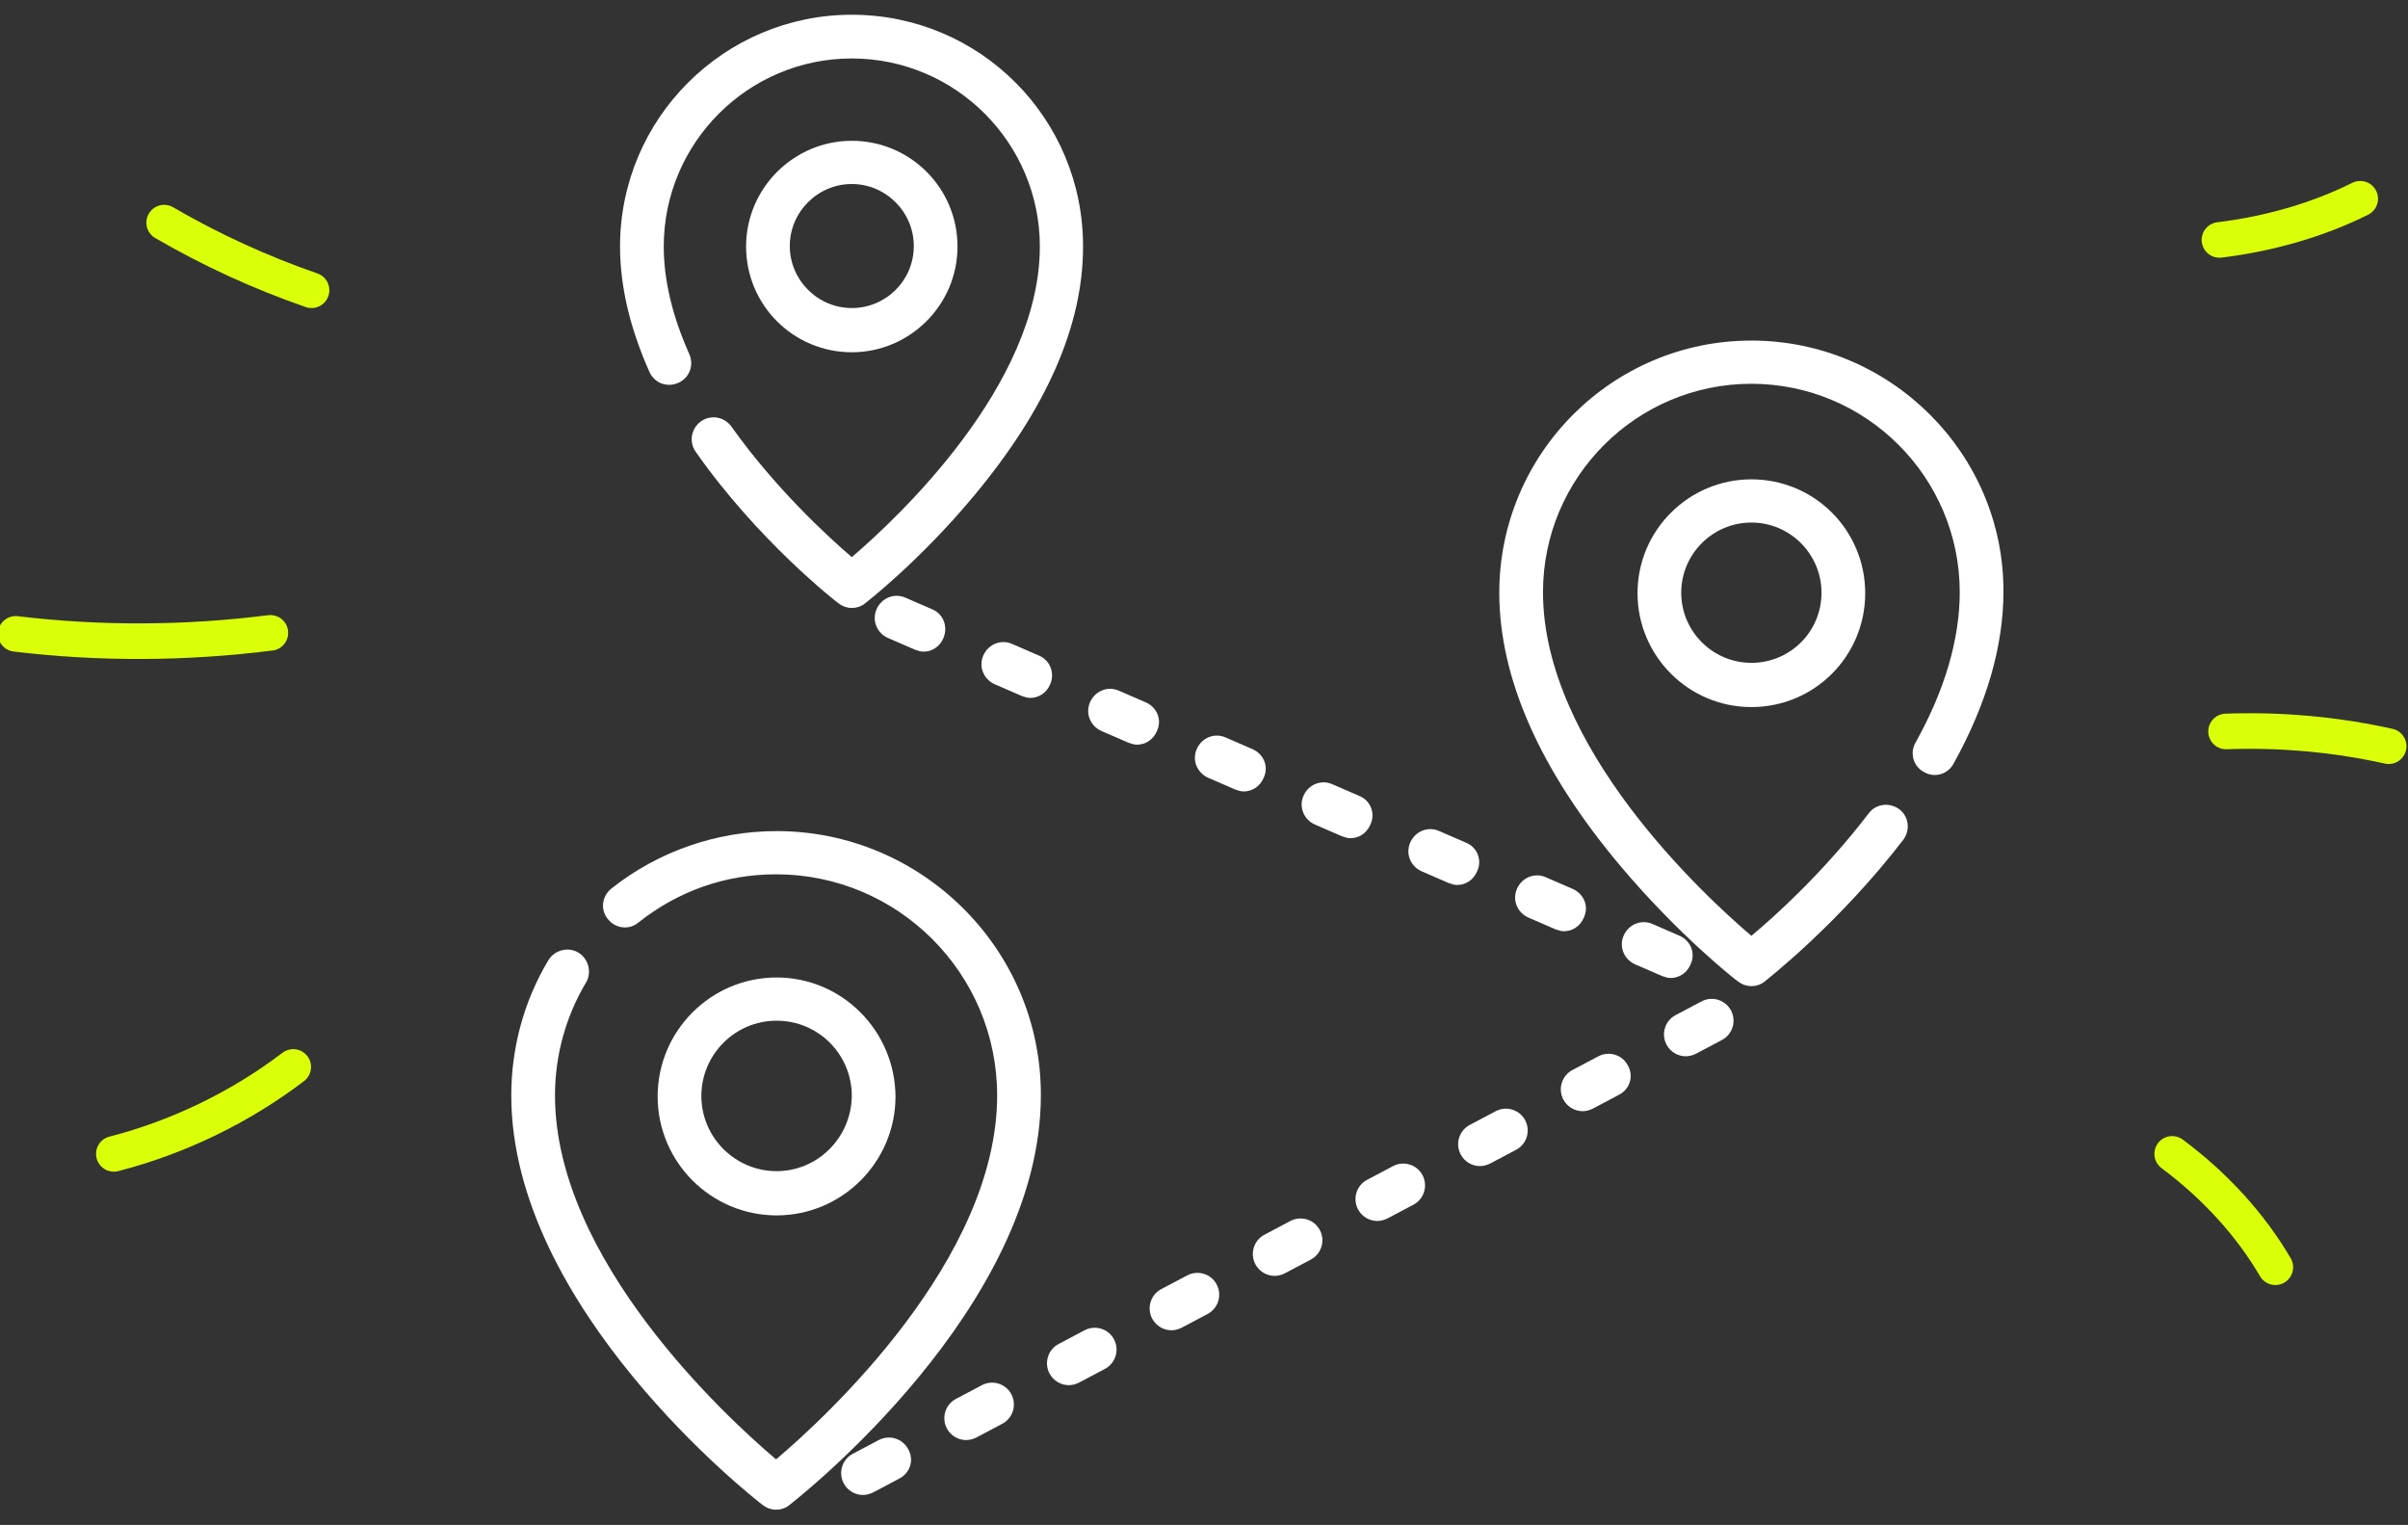 <?xml version="1.0" encoding="utf-8"?>
<!-- Generator: Adobe Illustrator 23.0.1, SVG Export Plug-In . SVG Version: 6.00 Build 0)  -->
<svg version="1.1" id="Layer_1" xmlns="http://www.w3.org/2000/svg" xmlns:xlink="http://www.w3.org/1999/xlink" x="0px" y="0px"
	 viewBox="0 0 473.8 300" style="enable-background:new 0 0 473.8 300;" xml:space="preserve">
<rect x="0" y="0" width="473.8" height="300" fill="#333333" stroke="none"/>
<style type="text/css">
	.st0{fill:#FFFFFF;}
	.st1{fill:none;stroke:#DBFF08;stroke-width:7;stroke-linecap:round;stroke-miterlimit:10;}
</style>
<g>
	<g>
		<path class="st0" d="M152.8,163.5c-11.8,0-23.3,4-32.5,11.3c-1.9,1.5-2.2,4.2-0.7,6c1.5,1.9,4.2,2.2,6,0.7
			c7.8-6.2,17.1-9.5,27.1-9.5c24,0,43.5,19.5,43.5,43.5c0,32.3-33.7,63.3-43.5,71.6c-9.8-8.3-43.5-39.3-43.5-71.6
			c0-7.8,2.1-15.5,6.1-22.2c1.2-2,0.5-4.7-1.5-5.9s-4.7-0.5-5.9,1.5c-4.8,8-7.3,17.2-7.3,26.6c0,41.8,47.4,79,49.5,80.6
			c0.8,0.6,1.7,0.9,2.6,0.9s1.9-0.3,2.6-0.9c2-1.6,49.5-38.8,49.5-80.6C204.9,186.9,181.5,163.5,152.8,163.5z"/>
	</g>
</g>
<g>
	<g>
		<path class="st0" d="M152.8,192.3c-12.9,0-23.4,10.5-23.4,23.4c0,12.9,10.5,23.4,23.4,23.4c12.9,0,23.4-10.5,23.4-23.4
			C176.1,202.8,165.7,192.3,152.8,192.3z M152.8,230.4c-8.1,0-14.8-6.6-14.8-14.8c0-8.1,6.6-14.8,14.8-14.8s14.8,6.6,14.8,14.8
			C167.5,223.8,160.9,230.4,152.8,230.4z"/>
	</g>
</g>
<g>
	<g>
		<path class="st0" d="M344.6,67c-27.4,0-49.6,22.3-49.6,49.6c0,16.8,8,34.9,23.7,53.6c11.5,13.7,22.8,22.6,23.3,22.9
			c0.8,0.6,1.7,0.9,2.6,0.9c0.9,0,1.9-0.3,2.6-0.9c0.6-0.5,14.6-11.4,27.3-27.9c1.4-1.9,1.1-4.6-0.8-6c-1.9-1.4-4.6-1.1-6,0.8
			c-8.8,11.5-18.5,20.3-23.1,24.1c-9.4-8-41-37.2-41-67.6c0-22.6,18.4-41,41-41c22.6,0,41,18.4,41,41c0,9.2-2.9,19.2-8.7,29.6
			c-1.2,2.1-0.4,4.7,1.7,5.8c2.1,1.2,4.7,0.4,5.8-1.7c6.5-11.7,9.8-23.1,9.8-33.8C394.3,89.3,372,67,344.6,67z"/>
	</g>
</g>
<g>
	<g>
		<path class="st0" d="M344.6,94.3c-12.3,0-22.4,10-22.4,22.4c0,12.3,10,22.4,22.4,22.4s22.4-10,22.4-22.4S357,94.3,344.6,94.3z
			 M344.6,130.4c-7.6,0-13.8-6.2-13.8-13.8c0-7.6,6.2-13.8,13.8-13.8c7.6,0,13.8,6.2,13.8,13.8C358.4,124.3,352.2,130.4,344.6,130.4
			z"/>
	</g>
</g>
<g>
	<g>
		<path class="st0" d="M167.6,27.7c-11.4,0-20.8,9.3-20.8,20.8s9.3,20.8,20.8,20.8c11.4,0,20.8-9.3,20.8-20.8S179.1,27.7,167.6,27.7
			z M167.6,60.6c-6.7,0-12.2-5.5-12.2-12.2s5.5-12.2,12.2-12.2c6.7,0,12.2,5.5,12.2,12.2C179.8,55.2,174.3,60.6,167.6,60.6z"/>
	</g>
</g>
<g>
	<g>
		<path class="st0" d="M167.6,2.9c-25.1,0-45.6,20.4-45.6,45.6c0,7.9,2,16.2,5.8,24.7c1,2.2,3.5,3.1,5.7,2.1c2.2-1,3.1-3.5,2.1-5.7
			c-3.3-7.4-5-14.5-5-21.1c0-20.4,16.6-37,37-37s37,16.6,37,37c0,27.3-28.1,53.5-37,61.1c-4.8-4.1-15.1-13.6-23.7-25.7
			c-1.4-1.9-4-2.4-6-1c-1.9,1.4-2.4,4-1,6c12.2,17.4,27.4,29.3,28.1,29.8c0.8,0.6,1.7,0.9,2.6,0.9s1.9-0.3,2.6-0.9
			c0.4-0.3,10.8-8.4,21.3-21c14.4-17.2,21.6-33.7,21.6-49.1C213.2,23.3,192.8,2.9,167.6,2.9z"/>
	</g>
</g>
<g>
	<g>
		<path class="st0" d="M225.5,138.2l-5.3-2.3c-2.2-1-4.7,0-5.7,2.2c-1,2.2,0,4.7,2.2,5.7l5.3,2.3c0.6,0.2,1.1,0.4,1.7,0.4
			c1.7,0,3.2-1,3.9-2.6C228.7,141.7,227.7,139.2,225.5,138.2z"/>
	</g>
</g>
<g>
	<g>
		<path class="st0" d="M309.5,174.9l-5.3-2.3c-2.2-1-4.7,0-5.7,2.2c-1,2.2,0,4.7,2.2,5.7l5.3,2.3c0.6,0.2,1.1,0.4,1.7,0.4
			c1.7,0,3.2-1,3.9-2.6C312.7,178.4,311.7,175.9,309.5,174.9z"/>
	</g>
</g>
<g>
	<g>
		<path class="st0" d="M204.5,129l-5.3-2.3c-2.2-1-4.7,0-5.7,2.2c-1,2.2,0,4.7,2.2,5.7l5.3,2.3c0.6,0.2,1.1,0.4,1.7,0.4
			c1.7,0,3.2-1,3.9-2.6C207.6,132.5,206.7,130,204.5,129z"/>
	</g>
</g>
<g>
	<g>
		<path class="st0" d="M183.5,119.9l-5.3-2.3c-2.2-1-4.7,0-5.7,2.2c-1,2.2,0,4.7,2.2,5.7l5.3,2.3c0.6,0.2,1.1,0.4,1.7,0.4
			c1.7,0,3.2-1,3.9-2.6C186.6,123.3,185.6,120.8,183.5,119.9z"/>
	</g>
</g>
<g>
	<g>
		<path class="st0" d="M330.5,184.1l-5.3-2.3c-2.2-1-4.7,0-5.7,2.2s0,4.7,2.2,5.7l5.3,2.3c0.6,0.2,1.1,0.4,1.7,0.4
			c1.7,0,3.2-1,3.9-2.6C333.7,187.6,332.7,185.1,330.5,184.1z"/>
	</g>
</g>
<g>
	<g>
		<path class="st0" d="M288.5,165.8l-5.3-2.3c-2.2-1-4.7,0-5.7,2.2c-1,2.2,0,4.7,2.2,5.7l5.3,2.3c0.6,0.2,1.1,0.4,1.7,0.4
			c1.7,0,3.2-1,3.9-2.6C291.7,169.3,290.7,166.7,288.5,165.8z"/>
	</g>
</g>
<g>
	<g>
		<path class="st0" d="M267.5,156.6l-5.3-2.3c-2.2-1-4.7,0-5.7,2.2c-1,2.2,0,4.7,2.2,5.7l5.3,2.3c0.6,0.2,1.1,0.4,1.7,0.4
			c1.7,0,3.2-1,3.9-2.6C270.7,160.1,269.7,157.5,267.5,156.6z"/>
	</g>
</g>
<g>
	<g>
		<path class="st0" d="M246.5,147.4l-5.3-2.3c-2.2-1-4.7,0-5.7,2.2s0,4.7,2.2,5.7l5.3,2.3c0.6,0.2,1.1,0.4,1.7,0.4
			c1.7,0,3.2-1,3.9-2.6C249.7,150.9,248.7,148.4,246.5,147.4z"/>
	</g>
</g>
<g>
	<g>
		<path class="st0" d="M178.7,285.1c-1.1-2.1-3.7-2.9-5.8-1.8l-5.1,2.7c-2.1,1.1-2.9,3.7-1.8,5.8c0.8,1.5,2.3,2.3,3.8,2.3
			c0.7,0,1.4-0.2,2-0.5l5.1-2.7C179.1,289.8,179.9,287.2,178.7,285.1z"/>
	</g>
</g>
<g>
	<g>
		<path class="st0" d="M199,274.3c-1.1-2.1-3.7-2.9-5.8-1.8l-5.1,2.7c-2.1,1.1-2.9,3.7-1.8,5.8c0.8,1.5,2.3,2.3,3.8,2.3
			c0.7,0,1.4-0.2,2-0.5l5.1-2.7C199.3,279,200.1,276.4,199,274.3z"/>
	</g>
</g>
<g>
	<g>
		<path class="st0" d="M219.2,263.5c-1.1-2.1-3.7-2.9-5.8-1.8l-5.1,2.7c-2.1,1.1-2.9,3.7-1.8,5.8c0.8,1.5,2.3,2.3,3.8,2.3
			c0.7,0,1.4-0.2,2-0.5l5.1-2.7C219.5,268.2,220.3,265.6,219.2,263.5z"/>
	</g>
</g>
<g>
	<g>
		<path class="st0" d="M320.3,209.6c-1.1-2.1-3.7-2.9-5.8-1.8l-5.1,2.7c-2.1,1.1-2.9,3.7-1.8,5.8c0.8,1.5,2.3,2.3,3.8,2.3
			c0.7,0,1.4-0.2,2-0.5l5.1-2.7C320.7,214.3,321.5,211.7,320.3,209.6z"/>
	</g>
</g>
<g>
	<g>
		<path class="st0" d="M340.6,198.8c-1.1-2.1-3.7-2.9-5.8-1.8l-5.1,2.7c-2.1,1.1-2.9,3.7-1.8,5.8c0.8,1.5,2.3,2.3,3.8,2.3
			c0.7,0,1.4-0.2,2-0.5l5.1-2.7C340.9,203.5,341.7,200.9,340.6,198.8z"/>
	</g>
</g>
<g>
	<g>
		<path class="st0" d="M300.1,220.4c-1.1-2.1-3.7-2.9-5.8-1.8l-5.1,2.7c-2.1,1.1-2.9,3.7-1.8,5.8c0.8,1.5,2.3,2.3,3.8,2.3
			c0.7,0,1.4-0.2,2-0.5l5.1-2.7C300.4,225.1,301.2,222.5,300.1,220.4z"/>
	</g>
</g>
<g>
	<g>
		<path class="st0" d="M239.4,252.7c-1.1-2.1-3.7-2.9-5.8-1.8l-5.1,2.7c-2.1,1.1-2.9,3.7-1.8,5.8c0.8,1.5,2.3,2.3,3.8,2.3
			c0.7,0,1.4-0.2,2-0.5l5.1-2.7C239.7,257.4,240.5,254.8,239.4,252.7z"/>
	</g>
</g>
<g>
	<g>
		<path class="st0" d="M279.9,231.2c-1.1-2.1-3.7-2.9-5.8-1.8l-5.1,2.7c-2.1,1.1-2.9,3.7-1.8,5.8c0.8,1.5,2.3,2.3,3.8,2.3
			c0.7,0,1.4-0.2,2-0.5l5.1-2.7C280.2,235.9,281,233.3,279.9,231.2z"/>
	</g>
</g>
<g>
	<g>
		<path class="st0" d="M259.7,242c-1.1-2.1-3.7-2.9-5.8-1.8l-5.1,2.7c-2.1,1.1-2.9,3.7-1.8,5.8c0.8,1.5,2.3,2.3,3.8,2.3
			c0.7,0,1.4-0.2,2-0.5l5.1-2.7C260,246.7,260.8,244.1,259.7,242z"/>
	</g>
</g>
<path class="st1" d="M436.7,47.2c9.9-1.2,19.5-4,27.7-8.1"/>
<path class="st1" d="M438,143.9c10.8-0.4,21.7,0.6,32,2.9"/>
<path class="st1" d="M427.4,227c8.6,6.4,15.5,14.1,20.3,22.3"/>
<path class="st1" d="M61.3,57.1c-10.1-3.5-19.9-8-29-13.3"/>
<path class="st1" d="M53.2,124.5c-16.6,2.1-33.5,2.2-50.1,0.2"/>
<path class="st1" d="M22.4,227c12.8-3.3,24.9-9.2,35.3-17.1"/>
</svg>
